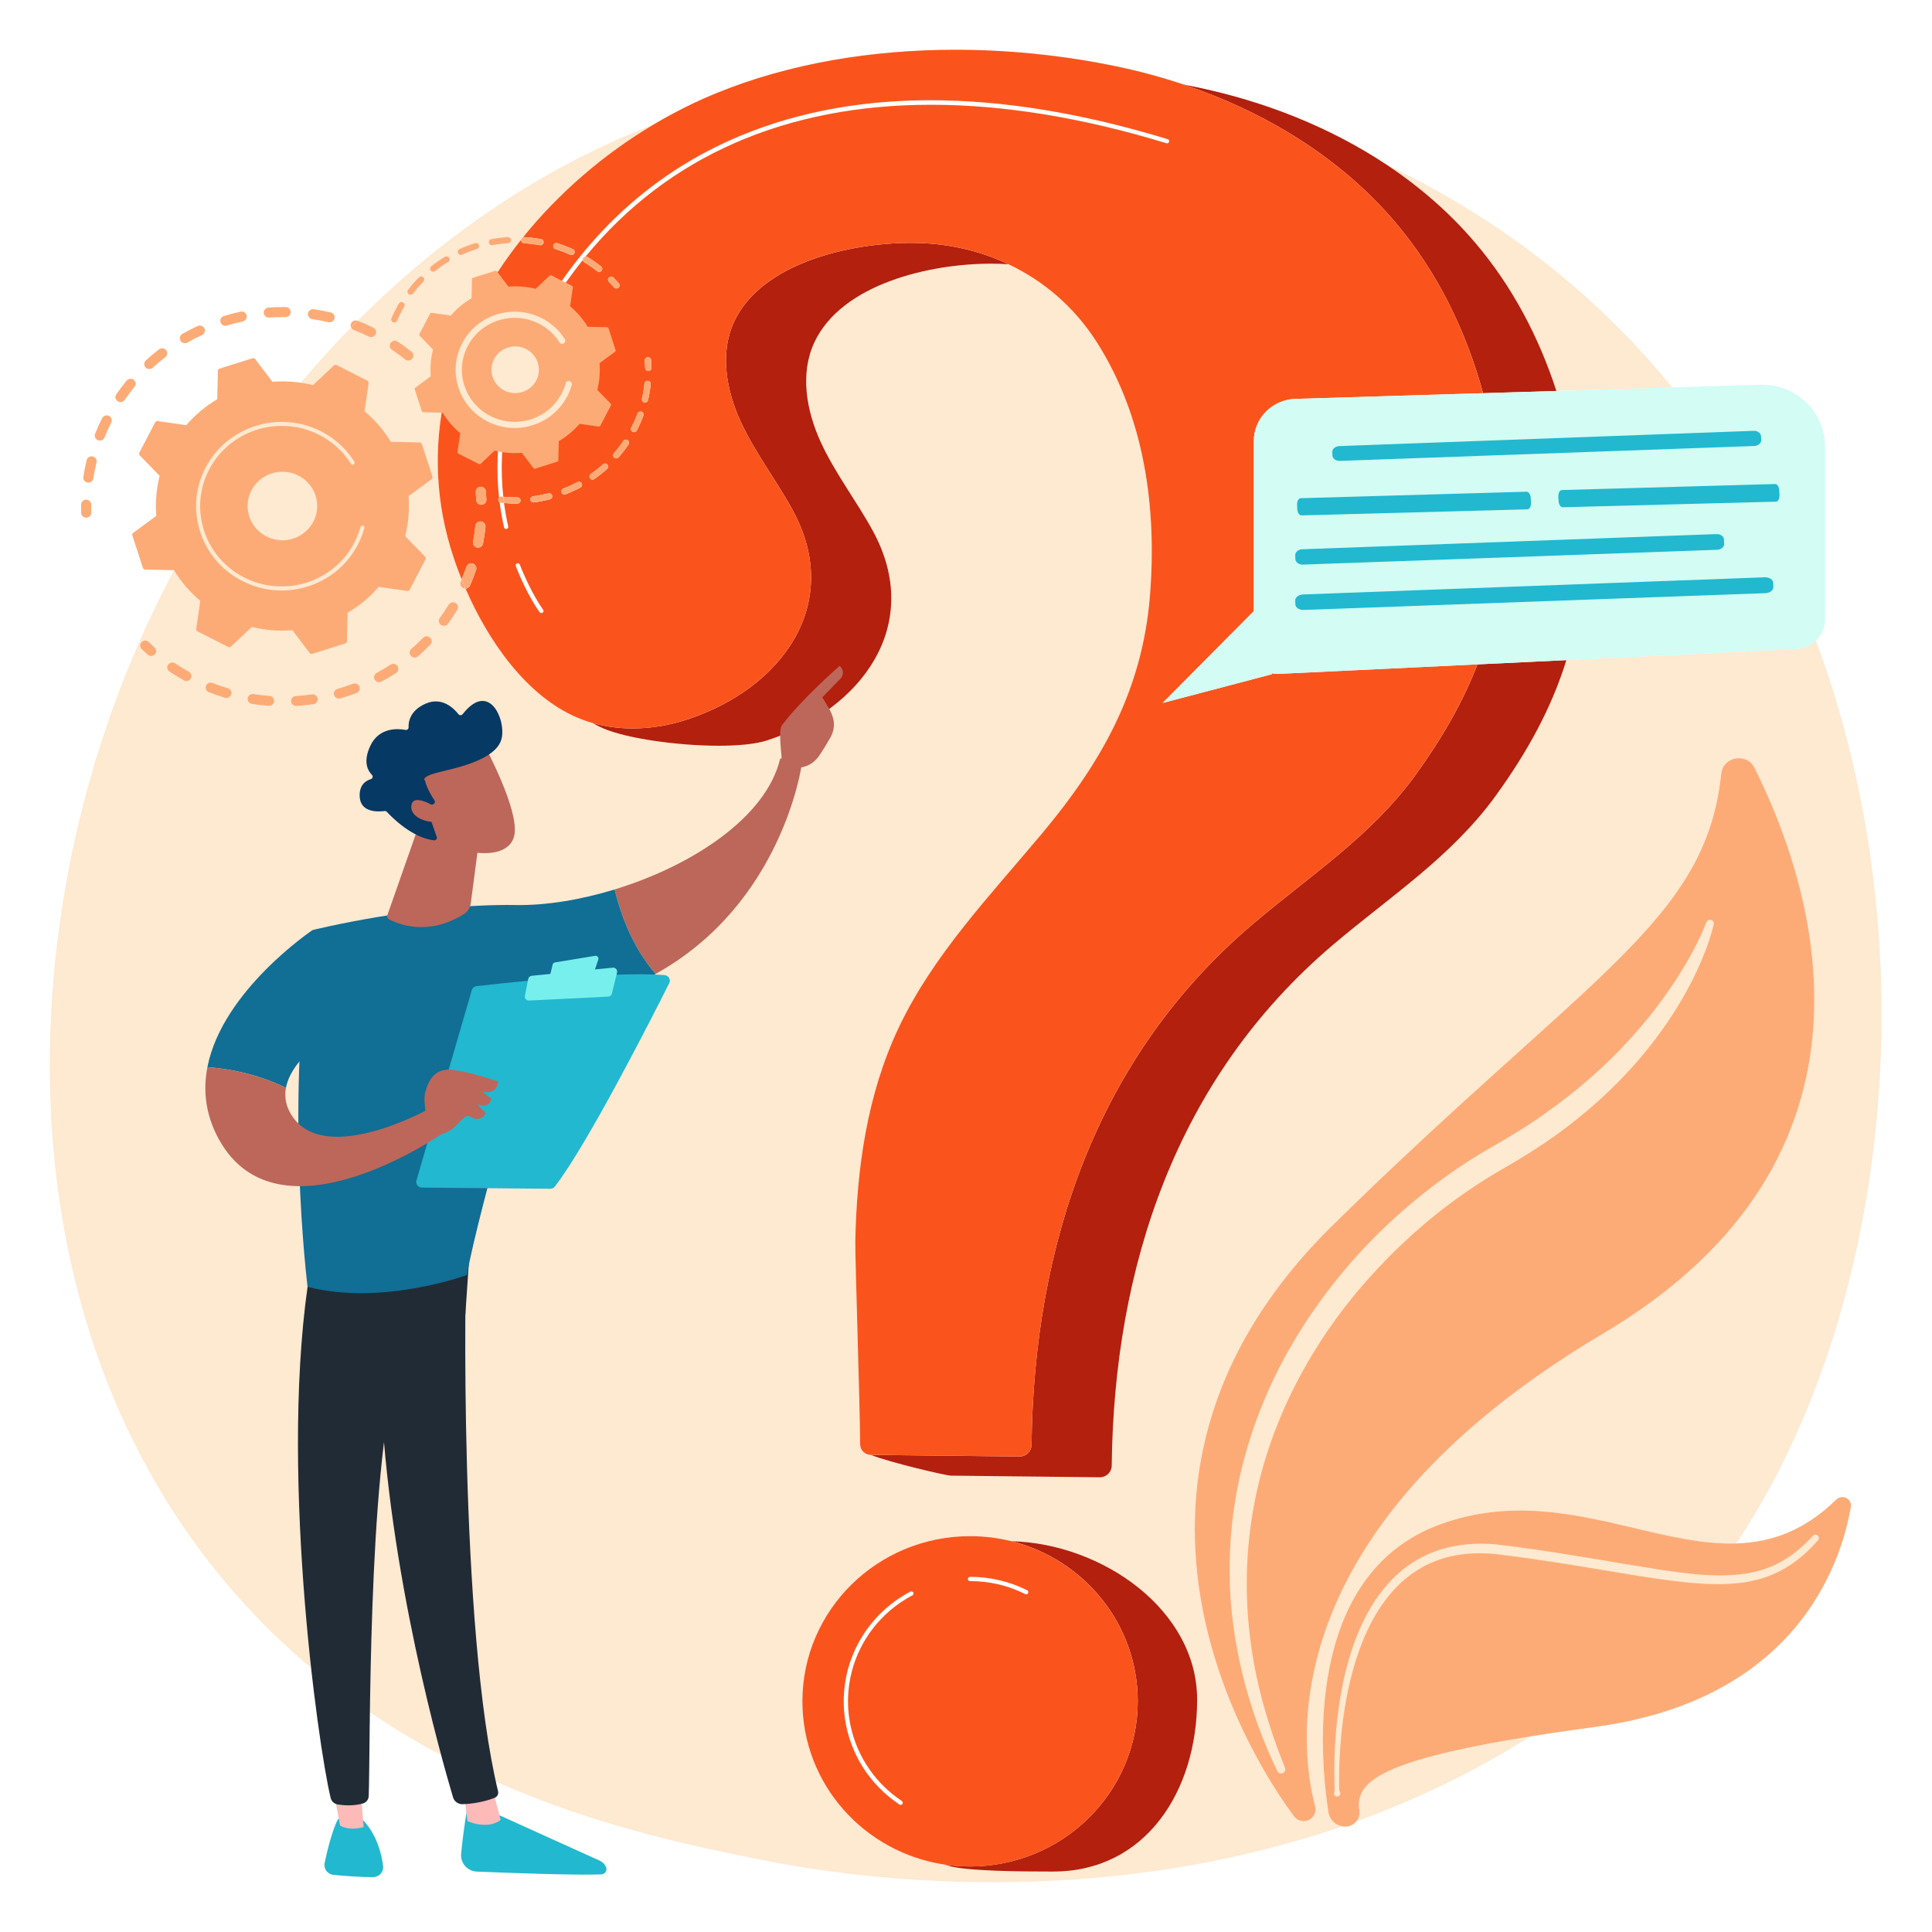 <svg width="466" height="466" viewBox="0 0 466 466" fill="none" xmlns="http://www.w3.org/2000/svg">
    <path fill-rule="evenodd" clip-rule="evenodd" d="M239.494 453.998C212.7 453.998 192.231 450.308 184.067 448.675C154.461 442.751 97.231 431.303 55.855 383.376C-6.743 310.866 3.005 196.627 51.56 121.219C55.361 115.315 66.128 97.918 84.673 78.984C84.8 79.261 85.032 79.492 85.342 79.612C86.565 80.084 87.785 80.615 88.968 81.19C89.142 81.275 89.327 81.315 89.508 81.315C89.914 81.315 90.305 81.116 90.535 80.767C90.561 80.728 90.585 80.686 90.607 80.643C90.906 80.046 90.657 79.322 90.051 79.028C88.814 78.427 87.54 77.871 86.262 77.377C103.459 60.154 127.053 41.904 157.663 30.018C145.725 37.117 134.829 46.444 126.123 57.27C125.929 57.368 125.782 57.546 125.729 57.763C109.049 78.756 100.605 105.301 108.684 132.171C109.419 134.616 110.309 137.161 111.35 139.742C111.274 139.925 111.195 140.107 111.115 140.288C110.847 140.901 111.134 141.609 111.754 141.873C111.913 141.939 112.076 141.971 112.238 141.971C112.254 141.971 112.269 141.971 112.283 141.971C117.828 154.727 126.978 167.812 139.141 173.039C140.38 173.571 141.648 174.019 142.94 174.385C143.744 174.857 144.608 175.293 145.537 175.692C151.172 178.114 163.397 179.869 173.359 179.869C178.079 179.869 182.287 179.476 185.051 178.572C207.903 171.099 222.923 150.647 210.495 127.964C206.515 120.701 201.363 114.066 197.927 106.538C194.489 99.01 192.924 90.075 196.427 82.577C203.015 68.482 224.251 63.594 239.052 63.594C239.705 63.594 240.343 63.603 240.97 63.622C241.738 63.645 242.5 63.683 243.26 63.736C251.764 67.762 259.086 74.051 264.374 82.266C276.104 100.481 279.075 122.638 277.359 143.783C275.521 166.41 265.836 183.688 251.321 201.046C238.824 215.989 225.062 230.333 216.758 247.881C209.132 263.99 206.64 281.839 206.296 299.462C206.228 302.878 207.397 338.548 207.47 348.382C207.482 349.771 208.616 350.894 210.025 350.909C214.75 352.788 228.208 355.91 229.369 355.923C236.729 356.005 257.578 356.234 265.251 356.319C265.261 356.319 265.272 356.319 265.283 356.319C266.847 356.319 268.129 355.083 268.147 353.539C268.694 305.693 283.635 260.078 321.456 227.945C335.218 216.252 350.039 206.73 360.74 191.972C368.538 181.217 374.317 170.549 377.812 159.221L433.226 156.573C435.09 156.483 436.763 155.714 438.002 154.514C465.853 229.249 455.408 317.423 418.791 372.279C418.325 372.294 417.855 372.302 417.386 372.302C409.61 372.302 401.55 370.312 393.13 368.323C384.708 366.332 375.923 364.341 366.692 364.341C360.599 364.341 354.31 365.21 347.803 367.516C313.83 379.562 318.512 424.986 320.419 437.142C320.689 438.855 322.025 440.195 323.737 440.517C293.447 450.944 263.855 453.998 239.494 453.998ZM228.01 449.758C228.173 449.818 228.338 449.878 228.505 449.938C232.563 451.383 247.46 451.42 253.147 451.42C253.473 451.42 253.77 451.42 254.031 451.42C276.368 451.42 288.749 431.955 288.749 409.954C288.749 388.355 265.948 372.32 243.98 371.742C240.781 370.94 237.431 370.514 233.979 370.514C211.642 370.514 193.536 388.35 193.536 410.351C193.536 430.354 208.504 446.915 228.01 449.758ZM419.413 182.87C417.406 182.87 415.411 184.218 415.161 186.61C411.434 222.252 383.412 234.707 321.593 295.369C256.474 359.27 305.403 429.177 312.132 438.11C312.594 438.722 313.281 439.122 314.049 439.224C314.185 439.243 314.318 439.251 314.45 439.251C316.286 439.251 317.692 437.532 317.214 435.71C313.352 420.951 306.804 369.014 386.696 321.635C459.121 278.683 437.236 213.245 423.189 185.202C422.389 183.606 420.899 182.87 419.413 182.87ZM75.398 167.465C75.339 167.465 75.278 167.47 75.218 167.477C73.934 167.665 72.629 167.801 71.338 167.882C70.663 167.923 70.151 168.496 70.194 169.16C70.235 169.8 70.773 170.29 71.414 170.29C71.44 170.29 71.466 170.289 71.492 170.287C72.851 170.202 74.225 170.06 75.576 169.863C75.938 169.811 76.239 169.607 76.423 169.328C76.58 169.089 76.653 168.797 76.607 168.494C76.518 167.896 75.995 167.465 75.398 167.465ZM60.932 167.389C60.341 167.389 59.82 167.812 59.724 168.406C59.618 169.062 60.073 169.681 60.74 169.785C62.086 169.997 63.459 170.155 64.821 170.253C64.851 170.256 64.882 170.257 64.912 170.257C65.337 170.257 65.718 170.039 65.938 169.706C66.046 169.542 66.115 169.35 66.131 169.14C66.181 168.475 65.675 167.897 65.001 167.848C63.708 167.755 62.404 167.605 61.126 167.405C61.061 167.394 60.996 167.389 60.932 167.389ZM85.545 164.841C85.399 164.841 85.251 164.866 85.107 164.922C83.896 165.378 82.652 165.792 81.409 166.147C80.76 166.331 80.386 167.001 80.575 167.642C80.731 168.169 81.22 168.51 81.75 168.51C81.863 168.51 81.978 168.494 82.092 168.462C83.401 168.088 84.71 167.654 85.983 167.173C86.234 167.078 86.435 166.911 86.571 166.706C86.777 166.393 86.834 165.99 86.688 165.615C86.501 165.136 86.037 164.841 85.545 164.841ZM50.818 164.639C50.332 164.639 49.871 164.926 49.681 165.397C49.429 166.016 49.735 166.717 50.363 166.964C51.63 167.463 52.933 167.915 54.236 168.305C54.355 168.341 54.475 168.358 54.593 168.358C55.006 168.358 55.394 168.151 55.619 167.809C55.68 167.717 55.729 167.615 55.763 167.504C55.96 166.867 55.596 166.192 54.95 165.998C53.712 165.627 52.475 165.2 51.271 164.724C51.123 164.666 50.969 164.639 50.818 164.639ZM94.864 160.105C94.631 160.105 94.396 160.17 94.188 160.306C93.112 161.012 91.989 161.681 90.852 162.297C90.26 162.617 90.043 163.349 90.369 163.934C90.592 164.333 91.011 164.559 91.443 164.559C91.642 164.559 91.844 164.51 92.031 164.409C93.228 163.761 94.409 163.057 95.543 162.314C95.686 162.221 95.803 162.102 95.891 161.968C96.15 161.577 96.163 161.057 95.885 160.644C95.649 160.293 95.26 160.105 94.864 160.105ZM41.558 159.78C41.167 159.78 40.783 159.965 40.546 160.308C40.15 160.858 40.31 161.608 40.868 161.982C41.167 162.183 41.468 162.38 41.772 162.574C42.611 163.113 43.48 163.632 44.353 164.12C44.544 164.226 44.751 164.276 44.956 164.276C45.358 164.276 45.75 164.08 45.982 163.728C45.996 163.708 46.009 163.686 46.021 163.665C46.355 163.086 46.148 162.35 45.56 162.022C44.73 161.558 43.904 161.065 43.106 160.554C42.816 160.369 42.53 160.18 42.247 159.99C42.035 159.848 41.796 159.78 41.558 159.78ZM102.901 153.472C102.579 153.472 102.257 153.597 102.017 153.846C101.124 154.767 100.179 155.663 99.206 156.509C98.701 156.95 98.653 157.712 99.1 158.211C99.342 158.48 99.679 158.618 100.018 158.618C100.305 158.618 100.595 158.517 100.828 158.315C101.852 157.425 102.847 156.481 103.788 155.51C103.841 155.455 103.889 155.397 103.929 155.333C104.243 154.857 104.18 154.213 103.748 153.807C103.51 153.583 103.206 153.472 102.901 153.472ZM35.021 154.497C34.704 154.497 34.387 154.618 34.148 154.858C33.672 155.335 33.681 156.096 34.163 156.563C34.64 157.024 35.132 157.48 35.625 157.919C35.859 158.128 36.152 158.232 36.445 158.232C36.779 158.232 37.112 158.098 37.353 157.834C37.398 157.785 37.438 157.734 37.472 157.681C37.794 157.193 37.718 156.533 37.266 156.131C36.798 155.714 36.331 155.281 35.878 154.843C35.64 154.612 35.33 154.497 35.021 154.497ZM109.267 145.257C108.85 145.257 108.445 145.466 108.217 145.841C107.541 146.946 106.82 148.021 106.067 149.049C105.672 149.589 105.796 150.342 106.342 150.732C106.56 150.887 106.81 150.961 107.059 150.961C107.438 150.961 107.814 150.787 108.052 150.46C108.519 149.824 108.977 149.166 109.415 148.501C109.721 148.037 110.02 147.565 110.314 147.085C110.663 146.516 110.477 145.775 109.899 145.431C109.7 145.314 109.482 145.257 109.267 145.257ZM95.223 82.176C94.83 82.176 94.445 82.362 94.208 82.705L94.195 82.725C93.833 83.275 93.982 84.011 94.535 84.38C95.629 85.109 96.7 85.892 97.72 86.706C97.948 86.886 98.22 86.974 98.491 86.974C98.847 86.974 99.201 86.822 99.443 86.527C99.47 86.494 99.494 86.46 99.518 86.424C99.855 85.914 99.752 85.224 99.262 84.832C98.187 83.975 97.058 83.151 95.908 82.384C95.698 82.243 95.459 82.176 95.223 82.176ZM96.847 72.85C96.585 72.85 96.329 72.982 96.198 73.223C96.11 73.374 96.022 73.525 95.937 73.678C95.371 74.682 94.854 75.724 94.404 76.772C94.241 77.151 94.42 77.588 94.805 77.748C94.901 77.788 95.001 77.807 95.099 77.807C95.351 77.807 95.592 77.683 95.733 77.469C95.757 77.433 95.778 77.394 95.796 77.353C96.225 76.353 96.718 75.359 97.26 74.398C97.342 74.252 97.424 74.11 97.507 73.969C97.715 73.612 97.592 73.157 97.231 72.951C97.111 72.883 96.978 72.85 96.847 72.85ZM101.575 66.677C101.377 66.677 101.18 66.753 101.031 66.904C100.103 67.847 99.224 68.861 98.416 69.916C98.169 70.249 98.231 70.712 98.565 70.959C98.701 71.06 98.861 71.109 99.018 71.109C99.248 71.109 99.475 71.007 99.624 70.813C100.393 69.806 101.233 68.839 102.118 67.94C102.151 67.904 102.182 67.866 102.209 67.827C102.401 67.534 102.365 67.139 102.1 66.887C101.954 66.747 101.764 66.677 101.575 66.677ZM107.687 61.835C107.551 61.835 107.414 61.871 107.289 61.946C106.152 62.639 105.046 63.408 104.006 64.233C103.68 64.492 103.629 64.959 103.89 65.28C104.039 65.463 104.259 65.558 104.48 65.558C104.647 65.558 104.813 65.504 104.953 65.394C105.946 64.607 106.999 63.874 108.084 63.214C108.184 63.154 108.262 63.075 108.322 62.986C108.475 62.752 108.488 62.442 108.33 62.188C108.187 61.961 107.94 61.835 107.687 61.835ZM114.817 58.612C114.742 58.612 114.665 58.623 114.589 58.647C113.314 59.047 112.051 59.527 110.836 60.076C110.456 60.247 110.291 60.689 110.464 61.063C110.592 61.336 110.866 61.498 111.152 61.498C111.258 61.498 111.365 61.476 111.466 61.43C112.626 60.906 113.83 60.448 115.046 60.067C115.219 60.012 115.36 59.902 115.452 59.763C115.57 59.583 115.609 59.352 115.538 59.131C115.436 58.814 115.139 58.612 114.817 58.612ZM122.534 57.191C122.517 57.191 122.501 57.192 122.485 57.193C121.149 57.275 119.804 57.439 118.492 57.681C118.081 57.757 117.812 58.147 117.888 58.55C117.956 58.908 118.274 59.158 118.63 59.158C118.676 59.158 118.724 59.154 118.771 59.145C120.022 58.914 121.304 58.757 122.578 58.679C122.828 58.664 123.04 58.532 123.167 58.341C123.251 58.212 123.296 58.056 123.287 57.89C123.263 57.495 122.929 57.191 122.534 57.191ZM327.15 439.313C327.729 438.613 328.033 437.69 327.891 436.702C326.958 430.225 331.487 424.866 369.107 418.831C355.305 427.549 341.165 434.238 327.15 439.313ZM375.407 94.297C371.173 81.269 364.733 68.986 355.746 58.45C349.582 51.223 342.375 44.989 334.457 39.726C349.385 46.876 363.541 55.733 376.4 66.345C386.417 74.611 395.38 83.701 403.34 93.445L375.407 94.297Z" fill="#FEE9D1" />
    <path fill-rule="evenodd" clip-rule="evenodd" d="M314.051 439.228C313.283 439.125 312.595 438.726 312.134 438.114C305.404 429.18 256.475 359.273 321.594 295.373C383.413 234.711 411.435 222.256 415.163 186.614C415.597 182.452 421.31 181.453 423.19 185.205C437.237 213.249 459.123 278.687 386.697 321.639C306.805 369.018 313.353 420.954 317.216 435.714C317.727 437.665 316.078 439.5 314.051 439.228Z" fill="#FDAB76" />
    <path fill-rule="evenodd" clip-rule="evenodd" d="M323.959 440.553C322.141 440.309 320.701 438.927 320.42 437.142C318.513 424.986 313.83 379.562 347.804 367.516C364.167 361.715 379.15 365.019 393.131 368.323C411.107 372.569 427.427 376.817 442.892 361.712C444.338 360.299 446.77 361.53 446.426 363.508C443.977 377.535 433.079 410.027 384.587 416.564C332.685 423.562 326.844 429.426 327.892 436.702C328.215 438.945 326.238 440.858 323.959 440.553Z" fill="#FDAB76" />
    <path fill-rule="evenodd" clip-rule="evenodd" d="M309.004 427.763C308.621 427.763 308.257 427.547 308.084 427.193C303.558 417.731 300.178 407.672 298.307 397.287C297.35 392.1 296.784 386.83 296.622 381.542C296.494 376.254 296.72 370.944 297.396 365.681C298.696 355.147 301.714 344.828 306.058 335.113C310.416 325.394 316.172 316.315 322.897 308.034C329.62 299.742 337.418 292.323 345.946 285.841C350.218 282.608 354.685 279.617 359.348 276.928C363.913 274.349 368.246 271.727 372.445 268.744C380.822 262.849 388.564 256.044 395.226 248.277C398.598 244.429 401.651 240.309 404.441 236.015C407.175 231.712 409.731 227.172 411.57 222.477L411.594 222.415C411.735 222.056 412.086 221.833 412.456 221.833C412.566 221.833 412.679 221.854 412.788 221.895C413.223 222.06 413.459 222.517 413.355 222.952C412.72 225.596 411.877 228.078 410.871 230.54C409.884 233.001 408.746 235.401 407.505 237.748C405.05 242.459 402.105 246.915 398.877 251.16C392.381 259.629 384.522 267.069 375.86 273.378C371.54 276.515 366.921 279.397 362.357 282.002C357.911 284.542 353.634 287.383 349.537 290.46C341.337 296.613 333.902 303.753 327.338 311.581C314.257 327.252 304.975 346.162 301.919 366.295C300.359 376.339 300.34 386.622 301.746 396.75C303.134 406.891 306.068 416.82 309.937 426.394C310.147 426.906 309.897 427.485 309.377 427.692C309.256 427.741 309.129 427.763 309.004 427.763Z" fill="#FEE9D1" />
    <path fill-rule="evenodd" clip-rule="evenodd" d="M322.522 433.33C322.245 433.33 321.979 433.182 321.843 432.923C321.742 432.731 321.732 432.516 321.8 432.326L321.806 432.312C321.965 431.872 321.915 431.463 321.9 431.043L321.86 429.79L321.832 427.286C321.833 425.616 321.87 423.947 321.944 422.28C322.096 418.945 322.383 415.612 322.836 412.299C323.759 405.68 325.284 399.08 327.995 392.865C330.678 386.691 334.739 380.792 340.635 376.939C343.571 375.046 346.884 373.7 350.316 373.015C352.581 372.546 354.885 372.339 357.182 372.339C358.366 372.339 359.546 372.394 360.719 372.495C374.231 374.039 387.473 376.59 400.751 378.663C405.442 379.351 410.179 379.987 414.854 379.987C416.77 379.987 418.676 379.88 420.565 379.626C422.179 379.394 423.769 379.046 425.312 378.557C426.841 378.031 428.343 377.417 429.745 376.607C432.569 375.019 435.051 372.847 437.271 370.438L437.277 370.431C437.439 370.255 437.664 370.165 437.888 370.165C438.085 370.165 438.282 370.235 438.441 370.375C438.773 370.672 438.801 371.176 438.51 371.509C436.261 374.058 433.692 376.415 430.689 378.189C429.199 379.092 427.59 379.796 425.95 380.396C424.295 380.96 422.593 381.368 420.876 381.653C418.665 381.971 416.458 382.101 414.262 382.101C409.592 382.101 404.966 381.512 400.416 380.898C393.707 379.957 387.082 378.732 380.434 377.673C373.808 376.611 367.102 375.583 360.503 374.82C359.291 374.705 358.075 374.644 356.861 374.644C354.812 374.644 352.77 374.821 350.775 375.217C347.594 375.823 344.552 377.032 341.831 378.748C336.345 382.189 332.366 387.664 329.664 393.591C326.929 399.547 325.304 405.996 324.274 412.503C323.766 415.762 323.42 419.049 323.21 422.347C323.106 423.995 323.038 425.644 323.005 427.297L322.987 429.774L323.003 431.01C323.014 431.42 322.995 431.84 323.2 432.23C323.394 432.6 323.248 433.054 322.873 433.245C322.761 433.302 322.641 433.33 322.522 433.33Z" fill="#FEE9D1" />
    <path fill-rule="evenodd" clip-rule="evenodd" d="M265.283 356.325C265.271 356.325 265.26 356.325 265.251 356.325C257.577 356.24 236.729 356.011 229.368 355.929C228.208 355.917 214.749 352.794 210.025 350.916C210.025 350.916 210.025 350.916 210.028 350.916C217.387 350.998 238.235 351.227 245.909 351.31C245.92 351.312 245.929 351.312 245.941 351.312C247.505 351.312 248.787 350.076 248.805 348.532C249.351 300.687 264.292 255.071 302.114 222.937C315.876 211.245 330.697 201.723 341.397 186.965C347.796 178.141 352.837 169.373 356.369 160.252L377.812 159.228C374.316 170.556 368.537 181.224 360.739 191.978C350.038 206.736 335.217 216.258 321.456 227.951C283.634 260.084 268.693 305.699 268.147 353.546C268.129 355.089 266.847 356.325 265.283 356.325ZM173.358 179.875C163.396 179.875 151.172 178.12 145.537 175.699C144.607 175.299 143.744 174.863 142.939 174.391C146.072 175.282 149.337 175.699 152.617 175.699C157.047 175.699 161.505 174.939 165.709 173.564C188.561 166.091 203.58 145.638 191.152 122.957C187.173 115.694 182.02 109.059 178.584 101.531C175.148 94.003 173.581 85.068 177.084 77.57C183.673 63.474 204.909 58.586 219.709 58.586C220.363 58.586 221.001 58.596 221.627 58.614C229.288 58.843 236.631 60.605 243.26 63.742C242.5 63.689 241.737 63.651 240.969 63.628C240.343 63.609 239.705 63.6 239.051 63.6C224.251 63.6 203.015 68.488 196.426 82.583C192.923 90.082 194.489 99.016 197.926 106.544C201.362 114.073 206.515 120.707 210.494 127.97C222.922 150.653 207.903 171.105 185.051 178.578C182.286 179.482 178.078 179.875 173.358 179.875ZM357.725 94.842C353.595 79.761 346.657 65.464 336.403 53.442C323.169 37.926 305.119 26.982 285.564 20.414C286.564 20.605 287.557 20.803 288.548 21.009C304.826 24.39 320.711 30.596 334.456 39.733C342.375 44.995 349.582 51.23 355.745 58.456C364.733 68.992 371.172 81.275 375.406 94.303L357.725 94.842Z" fill="#B3200E" />
    <path fill-rule="evenodd" clip-rule="evenodd" d="M253.148 451.419C247.462 451.419 232.564 451.381 228.506 449.936C228.34 449.876 228.175 449.816 228.011 449.756C229.96 450.04 231.952 450.187 233.981 450.187C256.318 450.187 274.425 432.351 274.425 410.349C274.425 391.748 261.482 376.124 243.981 371.74C265.95 372.318 288.75 388.353 288.75 409.953C288.75 431.953 276.37 451.419 254.033 451.419C253.772 451.419 253.475 451.419 253.148 451.419Z" fill="#B3200E" />
    <path fill-rule="evenodd" clip-rule="evenodd" d="M245.943 351.308C245.931 351.308 245.922 351.308 245.91 351.308C238.237 351.223 217.389 350.994 210.03 350.912C210.028 350.912 210.028 350.912 210.026 350.912C208.618 350.896 207.483 349.774 207.472 348.385C207.398 338.55 206.23 302.881 206.297 299.465C206.642 281.842 209.134 263.993 216.759 247.883C225.064 230.336 238.825 215.991 251.323 201.049C265.837 183.691 275.522 166.413 277.36 143.786C279.077 122.641 276.105 100.484 264.376 82.268C259.087 74.054 251.765 67.765 243.261 63.739C236.633 60.602 229.29 58.839 221.629 58.611C221.003 58.592 220.365 58.583 219.711 58.583C204.911 58.583 183.675 63.471 177.086 77.566C173.583 85.064 175.15 93.999 178.586 101.527C182.022 109.056 187.175 115.69 191.154 122.953C203.582 145.634 188.563 166.088 165.711 173.561C161.507 174.936 157.049 175.695 152.619 175.695C149.339 175.695 146.074 175.278 142.941 174.388C141.649 174.022 140.382 173.573 139.143 173.041C126.979 167.815 117.83 154.73 112.285 141.974C112.676 141.959 113.046 141.759 113.265 141.426C113.304 141.37 113.336 141.309 113.365 141.246C113.905 140.01 114.398 138.739 114.831 137.467C115.046 136.835 114.7 136.152 114.059 135.94C113.93 135.898 113.799 135.877 113.671 135.877C113.158 135.877 112.679 136.196 112.511 136.701C112.163 137.722 111.773 138.744 111.352 139.745C110.31 137.164 109.421 134.619 108.685 132.174C100.606 105.303 109.051 78.759 125.731 57.766C125.721 57.807 125.715 57.849 125.711 57.892C125.686 58.302 126.003 58.656 126.42 58.681C127.694 58.759 128.976 58.916 130.229 59.148C130.277 59.156 130.324 59.16 130.37 59.16C130.628 59.16 130.865 59.029 131.003 58.821C131.056 58.742 131.093 58.652 131.112 58.553C131.189 58.149 130.918 57.76 130.508 57.684C129.194 57.441 127.849 57.276 126.513 57.195C126.497 57.194 126.481 57.193 126.465 57.193C126.343 57.193 126.227 57.222 126.125 57.273C134.83 46.447 145.726 37.12 157.664 30.02C162.565 27.106 167.644 24.565 172.817 22.451C190.553 15.203 210.546 12 230.428 12C230.908 12 231.389 12 231.87 12.006C244.593 12.104 257.246 13.507 269.208 15.992C274.729 17.138 280.203 18.61 285.566 20.411C305.121 26.978 323.171 37.922 336.405 53.439C346.659 65.46 353.596 79.757 357.726 94.838L312.441 96.219C306.859 96.389 302.422 100.896 302.422 106.397V147.407L280.439 169.556L306.808 162.618L306.747 162.405C307.162 162.501 307.595 162.552 308.039 162.552C308.13 162.552 308.223 162.55 308.316 162.546L356.371 160.249C352.838 169.37 347.798 178.137 341.399 186.961C330.698 201.719 315.877 211.241 302.116 222.934C264.294 255.067 249.353 300.683 248.806 348.528C248.789 350.072 247.507 351.308 245.943 351.308ZM124.897 135.858C124.836 135.858 124.774 135.869 124.713 135.891C124.444 135.992 124.311 136.287 124.413 136.551C127.123 143.538 130.038 147.505 130.16 147.669C130.263 147.806 130.42 147.879 130.58 147.879C130.686 147.879 130.793 147.847 130.886 147.781C131.117 147.614 131.168 147.295 130.998 147.066C130.969 147.027 128.04 143.034 125.383 136.186C125.304 135.983 125.106 135.858 124.897 135.858ZM115.876 125.774C115.256 125.774 114.725 126.237 114.661 126.859C114.53 128.128 114.342 129.406 114.104 130.661C113.979 131.315 114.416 131.945 115.081 132.068C115.158 132.082 115.233 132.088 115.309 132.088C115.727 132.088 116.112 131.877 116.334 131.541C116.418 131.411 116.479 131.266 116.509 131.105C116.761 129.785 116.958 128.437 117.096 127.102C117.165 126.439 116.674 125.848 116.003 125.781C115.959 125.776 115.918 125.774 115.876 125.774ZM120.504 121.135C120.778 123.304 121.145 125.327 121.567 127.196C121.62 127.435 121.835 127.597 122.072 127.597C122.11 127.597 122.147 127.594 122.186 127.585C122.464 127.525 122.642 127.252 122.58 126.975C122.187 125.231 121.843 123.348 121.577 121.337C122.53 121.42 123.493 121.462 124.453 121.462C124.572 121.462 124.692 121.462 124.812 121.46C125.075 121.457 125.304 121.323 125.437 121.121C125.516 121.002 125.561 120.86 125.559 120.707C125.554 120.298 125.218 119.97 124.803 119.97C124.801 119.97 124.798 119.97 124.795 119.97C124.676 119.971 124.559 119.973 124.44 119.973C123.424 119.973 122.404 119.922 121.395 119.825C120.085 107.655 121.822 91.215 133.311 72.934C135.575 69.332 137.994 65.928 140.558 62.729C140.592 62.935 140.712 63.126 140.906 63.244C141.096 63.36 141.286 63.478 141.471 63.597C142.354 64.162 143.218 64.779 144.039 65.43C144.18 65.541 144.346 65.595 144.513 65.595C144.734 65.595 144.952 65.5 145.103 65.318C145.119 65.297 145.133 65.277 145.148 65.255C145.356 64.939 145.292 64.512 144.988 64.271C144.127 63.588 143.221 62.941 142.295 62.348C142.1 62.224 141.903 62.1 141.704 61.979C141.585 61.906 141.454 61.873 141.324 61.873C141.298 61.873 141.274 61.874 141.249 61.877C161.089 37.661 189.595 25.269 224.575 25.269C241.984 25.269 260.999 28.339 281.344 34.548C281.396 34.564 281.447 34.572 281.497 34.572C281.718 34.572 281.924 34.431 281.993 34.212C282.078 33.942 281.924 33.655 281.65 33.572C261.139 27.311 242.016 24.177 224.452 24.177C212.134 24.177 200.582 25.719 189.859 28.806C165.527 35.813 146.204 50.478 132.429 72.396C120.759 90.965 119.024 107.676 120.375 120.031C120.274 120.143 120.206 120.284 120.189 120.443C120.157 120.723 120.286 120.983 120.504 121.135ZM115.977 117.417C115.945 117.417 115.913 117.417 115.881 117.42C115.208 117.472 114.703 118.05 114.756 118.715C114.806 119.34 114.841 119.971 114.865 120.59C114.889 121.241 115.431 121.752 116.086 121.752C116.102 121.752 116.116 121.752 116.132 121.75C116.546 121.736 116.905 121.52 117.113 121.203C117.246 121.001 117.32 120.759 117.31 120.502C117.286 119.85 117.248 119.187 117.197 118.529C117.145 117.897 116.61 117.417 115.977 117.417ZM132.458 118.969C132.396 118.969 132.333 118.977 132.269 118.993C131.051 119.302 129.804 119.542 128.562 119.705C128.149 119.76 127.857 120.134 127.913 120.541C127.963 120.915 128.288 121.187 128.66 121.187C128.694 121.187 128.727 121.185 128.761 121.181C130.064 121.01 131.372 120.759 132.647 120.434C132.838 120.387 132.992 120.27 133.091 120.12C133.204 119.951 133.245 119.738 133.191 119.528C133.103 119.192 132.795 118.969 132.458 118.969ZM139.643 116.192C139.521 116.192 139.399 116.221 139.285 116.281C138.181 116.868 137.029 117.395 135.861 117.845C135.471 117.995 135.279 118.427 135.433 118.81C135.548 119.103 135.835 119.283 136.136 119.283C136.228 119.283 136.321 119.267 136.412 119.233C137.636 118.759 138.845 118.206 140.003 117.592C140.117 117.531 140.21 117.444 140.277 117.343C140.423 117.122 140.444 116.832 140.31 116.584C140.172 116.334 139.912 116.192 139.643 116.192ZM145.943 111.801C145.762 111.801 145.579 111.864 145.435 111.993C144.502 112.827 143.513 113.61 142.491 114.323C142.149 114.563 142.069 115.026 142.311 115.362C142.459 115.566 142.691 115.676 142.928 115.676C143.079 115.676 143.233 115.632 143.364 115.539C144.436 114.79 145.475 113.97 146.451 113.097C146.499 113.052 146.542 113.002 146.576 112.95C146.758 112.674 146.738 112.299 146.502 112.044C146.353 111.883 146.148 111.801 145.943 111.801ZM150.977 106.037C150.733 106.037 150.494 106.153 150.348 106.369C149.65 107.398 148.882 108.394 148.065 109.329C147.797 109.641 147.829 110.11 148.145 110.378C148.287 110.5 148.464 110.558 148.638 110.558C148.85 110.558 149.061 110.471 149.212 110.299C150.068 109.319 150.872 108.276 151.605 107.196L151.611 107.188C151.836 106.847 151.741 106.389 151.396 106.164C151.268 106.078 151.122 106.037 150.977 106.037ZM154.47 99.252C154.161 99.252 153.871 99.442 153.759 99.742C153.329 100.904 152.823 102.053 152.255 103.156C152.066 103.523 152.215 103.971 152.587 104.156C152.698 104.211 152.815 104.238 152.928 104.238C153.179 104.238 153.42 104.115 153.563 103.898C153.578 103.876 153.59 103.854 153.603 103.829C154.199 102.673 154.73 101.469 155.179 100.252C155.321 99.865 155.119 99.439 154.727 99.298C154.642 99.267 154.555 99.252 154.47 99.252ZM156.203 91.841C155.821 91.841 155.493 92.125 155.451 92.508C155.321 93.737 155.111 94.971 154.829 96.176C154.736 96.577 154.989 96.977 155.397 97.069C155.454 97.082 155.51 97.088 155.566 97.088C155.823 97.088 156.062 96.958 156.199 96.749C156.248 96.678 156.283 96.598 156.304 96.511C156.598 95.247 156.818 93.952 156.954 92.662C156.999 92.254 156.696 91.887 156.281 91.844C156.256 91.842 156.23 91.841 156.203 91.841ZM156.281 86.141C156.26 86.141 156.241 86.142 156.222 86.144C155.807 86.177 155.494 86.534 155.526 86.944C155.573 87.54 155.603 88.15 155.614 88.758C155.622 89.165 155.959 89.489 156.371 89.489C156.376 89.489 156.381 89.489 156.385 89.489C156.645 89.483 156.873 89.35 157.006 89.149C157.084 89.029 157.129 88.885 157.127 88.73C157.115 88.093 157.084 87.453 157.034 86.829C157.002 86.438 156.672 86.141 156.281 86.141ZM147.417 66.717C147.228 66.717 147.037 66.786 146.891 66.926C146.589 67.211 146.584 67.684 146.874 67.979C147.299 68.412 147.717 68.864 148.116 69.322C148.265 69.493 148.476 69.582 148.69 69.582C148.864 69.582 149.039 69.522 149.182 69.402C149.238 69.354 149.284 69.3 149.323 69.242C149.501 68.972 149.486 68.609 149.263 68.352C148.845 67.872 148.406 67.398 147.96 66.944C147.811 66.793 147.614 66.717 147.417 66.717ZM134.183 58.622C133.862 58.622 133.566 58.825 133.463 59.14C133.335 59.531 133.553 59.95 133.952 60.076C135.165 60.459 136.367 60.922 137.527 61.45C137.63 61.497 137.737 61.519 137.843 61.519C138.095 61.519 138.335 61.395 138.478 61.181C138.497 61.151 138.515 61.12 138.531 61.087C138.705 60.714 138.54 60.271 138.162 60.099C136.946 59.544 135.684 59.059 134.413 58.658C134.337 58.634 134.26 58.622 134.183 58.622Z" fill="#FA541C" />
    <path fill-rule="evenodd" clip-rule="evenodd" d="M248.029 383.963C248.009 383.8 247.909 383.65 247.749 383.57C243.457 381.426 238.825 380.338 233.981 380.338C233.694 380.338 233.462 380.567 233.462 380.85C233.462 380.871 233.463 380.891 233.465 380.912C233.495 381.167 233.714 381.364 233.981 381.364C238.661 381.364 243.135 382.414 247.28 384.485C247.355 384.523 247.435 384.54 247.514 384.54C247.703 384.54 247.885 384.438 247.977 384.259C248.026 384.165 248.042 384.061 248.029 383.963ZM204.811 414.277C205.934 422.4 210.509 429.733 217.522 434.4C217.649 434.485 217.727 434.616 217.746 434.756C217.764 434.878 217.737 435.006 217.662 435.115C217.562 435.26 217.399 435.339 217.232 435.339C217.131 435.339 217.03 435.311 216.942 435.252C209.68 430.419 204.944 422.825 203.784 414.415C203.6 413.08 203.505 411.724 203.505 410.355C203.505 399.283 209.662 389.145 219.571 383.898C219.65 383.857 219.735 383.836 219.818 383.836C220.002 383.836 220.18 383.934 220.275 384.106C220.306 384.162 220.324 384.221 220.333 384.28C220.363 384.486 220.262 384.699 220.064 384.803C210.49 389.871 204.543 399.665 204.543 410.36C204.543 411.68 204.634 412.989 204.811 414.277ZM228.011 449.767C229.96 450.051 231.952 450.198 233.981 450.198C256.318 450.198 274.425 432.362 274.425 410.36C274.425 391.759 261.482 376.135 243.981 371.751C240.783 370.949 237.433 370.523 233.981 370.523C211.644 370.523 193.538 388.359 193.538 410.36C193.538 430.363 208.506 446.924 228.011 449.767Z" fill="#FA541C" />
    <path fill-rule="evenodd" clip-rule="evenodd" d="M84.672 78.986C84.542 78.7 84.523 78.365 84.648 78.051C84.84 77.575 85.3 77.285 85.788 77.285C85.937 77.285 86.088 77.312 86.235 77.368C86.244 77.372 86.252 77.375 86.261 77.379C85.725 77.916 85.196 78.451 84.672 78.986Z" fill="#FDAB76" />
    <path fill-rule="evenodd" clip-rule="evenodd" d="M112.284 141.971C111.962 141.226 111.649 140.482 111.351 139.742C111.773 138.741 112.162 137.72 112.51 136.699C112.678 136.194 113.157 135.875 113.67 135.875C113.798 135.875 113.93 135.895 114.058 135.938C114.699 136.149 115.045 136.833 114.83 137.464C114.398 138.737 113.904 140.007 113.364 141.243C113.335 141.307 113.303 141.368 113.265 141.423C113.045 141.756 112.675 141.957 112.284 141.971ZM115.308 132.086C115.233 132.086 115.157 132.08 115.08 132.066C114.415 131.942 113.978 131.313 114.103 130.659C114.342 129.404 114.529 128.125 114.66 126.856C114.725 126.234 115.255 125.772 115.875 125.772C115.917 125.772 115.959 125.773 116.002 125.778C116.673 125.846 117.164 126.436 117.095 127.099C116.957 128.435 116.76 129.783 116.508 131.103C116.478 131.264 116.417 131.409 116.334 131.538C116.111 131.875 115.726 132.086 115.308 132.086Z" fill="#FDAB76" />
    <path fill-rule="evenodd" clip-rule="evenodd" d="M36.444 158.229C36.152 158.229 35.858 158.125 35.624 157.916C35.131 157.477 34.639 157.021 34.163 156.56C33.681 156.093 33.672 155.332 34.147 154.855C34.387 154.615 34.703 154.494 35.02 154.494C35.33 154.494 35.639 154.609 35.878 154.84C36.331 155.278 36.798 155.711 37.266 156.128C37.718 156.53 37.794 157.19 37.472 157.678C37.437 157.732 37.397 157.782 37.353 157.831C37.111 158.095 36.779 158.229 36.444 158.229Z" fill="#FDAB76" />
    <path fill-rule="evenodd" clip-rule="evenodd" d="M21.312 116.409C21.252 116.409 21.19 116.404 21.128 116.395C20.46 116.295 20 115.681 20.1 115.023C20.307 113.675 20.576 112.316 20.901 110.987C21.036 110.434 21.537 110.063 22.09 110.063C22.185 110.063 22.281 110.074 22.377 110.096C23.034 110.253 23.439 110.903 23.281 111.55C22.973 112.813 22.717 114.103 22.521 115.383C22.494 115.558 22.43 115.719 22.338 115.86C22.116 116.194 21.732 116.409 21.312 116.409Z" fill="#FDAB76" />
    <path fill-rule="evenodd" clip-rule="evenodd" d="M24.081 106.264C23.931 106.264 23.78 106.237 23.633 106.18C23.004 105.935 22.695 105.236 22.943 104.616C23.451 103.348 24.021 102.084 24.637 100.859C24.849 100.434 25.283 100.189 25.733 100.189C25.916 100.189 26.103 100.229 26.278 100.316C26.883 100.611 27.131 101.334 26.831 101.93C26.245 103.094 25.703 104.295 25.22 105.501C25.189 105.579 25.151 105.65 25.107 105.716C24.88 106.062 24.49 106.264 24.081 106.264Z" fill="#FDAB76" />
    <path fill-rule="evenodd" clip-rule="evenodd" d="M29.068 96.977C28.831 96.977 28.592 96.909 28.381 96.768C27.829 96.398 27.681 95.663 28.043 95.115L28.057 95.094C28.837 93.963 29.675 92.854 30.549 91.796C30.791 91.503 31.143 91.351 31.499 91.351C31.771 91.351 32.044 91.44 32.271 91.621C32.76 92.014 32.862 92.702 32.526 93.213C32.502 93.248 32.476 93.283 32.448 93.317C31.619 94.322 30.822 95.376 30.081 96.449C29.845 96.792 29.46 96.977 29.068 96.977Z" fill="#FDAB76" />
    <path fill-rule="evenodd" clip-rule="evenodd" d="M36.014 89.013C35.686 89.013 35.358 88.883 35.117 88.628C34.657 88.139 34.688 87.379 35.182 86.924C36.197 85.995 37.266 85.099 38.358 84.26C38.581 84.088 38.847 84.004 39.11 84.004C39.474 84.004 39.834 84.164 40.076 84.469C40.406 84.885 40.414 85.448 40.137 85.867C40.065 85.976 39.973 86.076 39.863 86.16C38.826 86.957 37.811 87.809 36.847 88.691C36.612 88.906 36.313 89.013 36.014 89.013Z" fill="#FDAB76" />
    <path fill-rule="evenodd" clip-rule="evenodd" d="M98.492 86.971C98.221 86.971 97.949 86.883 97.721 86.702C96.701 85.888 95.63 85.106 94.536 84.376C93.983 84.007 93.834 83.271 94.197 82.722L94.21 82.702C94.446 82.358 94.831 82.172 95.224 82.172C95.46 82.172 95.699 82.24 95.909 82.38C97.059 83.148 98.188 83.972 99.263 84.829C99.753 85.22 99.856 85.91 99.519 86.421C99.495 86.456 99.471 86.491 99.444 86.524C99.202 86.818 98.848 86.971 98.492 86.971Z" fill="#FDAB76" />
    <path fill-rule="evenodd" clip-rule="evenodd" d="M44.588 82.782C44.165 82.782 43.753 82.566 43.527 82.179C43.189 81.602 43.39 80.865 43.975 80.532C45.176 79.85 46.421 79.211 47.675 78.632C47.843 78.554 48.02 78.517 48.194 78.517C48.654 78.517 49.094 78.774 49.303 79.212C49.489 79.603 49.443 80.043 49.22 80.381C49.1 80.563 48.928 80.716 48.714 80.815C47.522 81.365 46.339 81.973 45.199 82.621C45.006 82.73 44.796 82.782 44.588 82.782Z" fill="#FDAB76" />
    <path fill-rule="evenodd" clip-rule="evenodd" d="M89.509 81.312C89.327 81.312 89.142 81.272 88.968 81.187C87.785 80.612 86.566 80.081 85.343 79.609C85.033 79.489 84.8 79.258 84.673 78.981C85.197 78.446 85.726 77.911 86.263 77.374C87.54 77.868 88.815 78.424 90.052 79.025C90.658 79.32 90.907 80.043 90.607 80.64C90.585 80.683 90.562 80.725 90.535 80.764C90.305 81.113 89.914 81.312 89.509 81.312Z" fill="#FDAB76" />
    <path fill-rule="evenodd" clip-rule="evenodd" d="M54.358 78.581C53.835 78.581 53.351 78.249 53.188 77.731C52.989 77.095 53.351 76.42 53.997 76.224C55.322 75.82 56.68 75.468 58.031 75.177C58.12 75.158 58.208 75.149 58.294 75.149C58.857 75.149 59.363 75.533 59.488 76.097C59.561 76.424 59.491 76.751 59.319 77.011C59.15 77.268 58.882 77.462 58.554 77.532C57.27 77.809 55.98 78.143 54.719 78.527C54.599 78.564 54.477 78.581 54.358 78.581Z" fill="#FDAB76" />
    <path fill-rule="evenodd" clip-rule="evenodd" d="M79.486 77.745C79.392 77.745 79.296 77.735 79.201 77.712C77.921 77.412 76.612 77.162 75.31 76.971C74.642 76.873 74.18 76.259 74.28 75.6C74.371 75.003 74.894 74.573 75.49 74.573C75.55 74.573 75.61 74.577 75.671 74.586C77.043 74.787 78.421 75.05 79.769 75.367C80.426 75.521 80.832 76.171 80.676 76.819C80.642 76.957 80.586 77.084 80.511 77.197C80.288 77.535 79.902 77.745 79.486 77.745Z" fill="#FDAB76" />
    <path fill-rule="evenodd" clip-rule="evenodd" d="M64.831 76.61C64.197 76.61 63.661 76.129 63.611 75.497C63.56 74.833 64.064 74.254 64.738 74.202C65.985 74.108 67.25 74.06 68.504 74.06C68.639 74.06 68.774 74.06 68.909 74.061C69.585 74.067 70.129 74.612 70.123 75.277C70.121 75.515 70.049 75.737 69.926 75.923C69.707 76.254 69.329 76.473 68.899 76.473C68.895 76.473 68.892 76.473 68.889 76.473C68.756 76.472 68.623 76.471 68.489 76.471C67.302 76.471 66.106 76.517 64.926 76.606C64.894 76.609 64.862 76.61 64.831 76.61Z" fill="#FDAB76" />
    <path fill-rule="evenodd" clip-rule="evenodd" d="M20.802 124.859C20.144 124.859 19.601 124.344 19.58 123.692C19.559 123.037 19.552 122.373 19.558 121.716C19.563 121.053 20.11 120.521 20.781 120.521C20.785 120.521 20.789 120.521 20.793 120.521C21.469 120.527 22.012 121.072 22.005 121.738C22 122.363 22.006 122.995 22.027 123.617C22.035 123.872 21.961 124.111 21.83 124.31C21.619 124.63 21.258 124.846 20.841 124.859C20.828 124.859 20.815 124.859 20.802 124.859Z" fill="#FDAB76" />
    <path fill-rule="evenodd" clip-rule="evenodd" d="M71.415 170.288C70.774 170.288 70.236 169.797 70.195 169.158C70.152 168.493 70.664 167.92 71.338 167.879C72.63 167.799 73.935 167.663 75.219 167.475C75.279 167.467 75.34 167.463 75.399 167.463C75.996 167.463 76.519 167.894 76.608 168.492C76.654 168.795 76.581 169.087 76.424 169.325C76.24 169.605 75.938 169.808 75.577 169.861C74.226 170.058 72.852 170.2 71.493 170.285C71.467 170.287 71.441 170.288 71.415 170.288ZM64.913 170.255C64.882 170.255 64.852 170.254 64.822 170.25C63.46 170.153 62.087 169.995 60.741 169.783C60.074 169.679 59.619 169.06 59.725 168.404C59.821 167.81 60.342 167.387 60.933 167.387C60.997 167.387 61.062 167.392 61.127 167.403C62.405 167.603 63.708 167.753 65.002 167.846C65.676 167.895 66.182 168.473 66.132 169.138C66.116 169.348 66.047 169.54 65.938 169.704C65.719 170.037 65.338 170.255 64.913 170.255ZM81.751 168.508C81.221 168.508 80.732 168.167 80.576 167.639C80.387 166.999 80.761 166.329 81.41 166.145C82.653 165.789 83.897 165.376 85.108 164.92C85.252 164.864 85.4 164.839 85.546 164.839C86.038 164.839 86.502 165.134 86.689 165.613C86.834 165.988 86.778 166.391 86.572 166.703C86.436 166.909 86.235 167.076 85.984 167.171C84.71 167.652 83.401 168.086 82.093 168.46C81.979 168.492 81.864 168.508 81.751 168.508ZM54.594 168.356C54.476 168.356 54.355 168.339 54.236 168.302C52.934 167.913 51.631 167.461 50.364 166.962C49.736 166.714 49.43 166.014 49.681 165.395C49.872 164.924 50.333 164.637 50.819 164.637C50.97 164.637 51.123 164.664 51.272 164.722C52.476 165.197 53.713 165.625 54.95 165.996C55.597 166.19 55.961 166.864 55.764 167.502C55.73 167.613 55.681 167.715 55.62 167.807C55.395 168.149 55.007 168.356 54.594 168.356ZM91.444 164.557C91.011 164.557 90.593 164.331 90.37 163.931C90.044 163.347 90.261 162.615 90.853 162.294C91.99 161.679 93.112 161.009 94.189 160.304C94.397 160.168 94.632 160.103 94.865 160.103C95.261 160.103 95.65 160.291 95.886 160.642C96.164 161.055 96.15 161.575 95.892 161.966C95.804 162.1 95.687 162.219 95.544 162.312C94.41 163.055 93.229 163.759 92.032 164.407C91.845 164.508 91.643 164.557 91.444 164.557ZM44.956 164.274C44.752 164.274 44.545 164.223 44.354 164.118C43.481 163.63 42.612 163.111 41.773 162.572C41.468 162.378 41.167 162.181 40.869 161.98C40.311 161.606 40.151 160.856 40.547 160.305C40.784 159.963 41.168 159.778 41.559 159.778C41.797 159.778 42.036 159.846 42.247 159.988C42.531 160.178 42.817 160.367 43.106 160.552C43.905 161.063 44.73 161.556 45.56 162.02C46.149 162.348 46.355 163.084 46.022 163.663C46.01 163.684 45.997 163.706 45.983 163.726C45.751 164.078 45.359 164.274 44.956 164.274ZM100.019 158.616C99.68 158.616 99.343 158.477 99.101 158.209C98.654 157.71 98.702 156.948 99.207 156.507C100.18 155.661 101.125 154.765 102.018 153.844C102.258 153.595 102.58 153.47 102.902 153.47C103.207 153.47 103.511 153.581 103.749 153.805C104.181 154.21 104.244 154.855 103.93 155.331C103.89 155.394 103.842 155.453 103.789 155.508C102.848 156.479 101.853 157.423 100.829 158.313C100.596 158.515 100.306 158.616 100.019 158.616ZM107.06 150.959C106.811 150.959 106.561 150.884 106.343 150.73C105.797 150.34 105.673 149.587 106.068 149.047C106.821 148.019 107.542 146.944 108.218 145.839C108.446 145.464 108.851 145.255 109.268 145.255C109.483 145.255 109.701 145.312 109.899 145.429C110.478 145.773 110.664 146.513 110.314 147.083C110.021 147.563 109.722 148.035 109.415 148.499C108.978 149.164 108.52 149.822 108.053 150.458C107.814 150.785 107.439 150.959 107.06 150.959ZM112.239 141.969C112.077 141.969 111.914 141.937 111.755 141.871C111.135 141.607 110.848 140.898 111.116 140.286C111.196 140.104 111.274 139.923 111.351 139.74C111.649 140.48 111.962 141.223 112.284 141.969C112.27 141.969 112.255 141.969 112.239 141.969Z" fill="#FDAB76" />
    <path fill-rule="evenodd" clip-rule="evenodd" d="M116.085 121.745C115.429 121.745 114.887 121.234 114.863 120.583C114.839 119.965 114.804 119.333 114.754 118.708C114.701 118.044 115.206 117.466 115.879 117.414C115.911 117.411 115.943 117.41 115.976 117.41C116.609 117.41 117.144 117.89 117.195 118.522C117.246 119.18 117.285 119.843 117.309 120.495C117.319 120.752 117.245 120.994 117.112 121.196C116.903 121.513 116.544 121.729 116.131 121.744C116.115 121.745 116.101 121.745 116.085 121.745Z" fill="#FDAB76" />
    <path fill-rule="evenodd" clip-rule="evenodd" d="M101.762 107.115C101.688 106.886 101.474 106.728 101.23 106.723L94.27 106.572C92.598 103.825 90.469 101.321 87.921 99.186L88.915 92.402C88.95 92.164 88.827 91.93 88.61 91.82L81.185 88.056C80.968 87.946 80.704 87.984 80.528 88.15L75.501 92.889C72.255 92.088 68.949 91.837 65.708 92.093L61.538 86.602C61.392 86.409 61.138 86.329 60.906 86.402L52.953 88.912C52.721 88.986 52.561 89.196 52.556 89.437L52.403 96.293C49.614 97.94 47.072 100.036 44.903 102.546L38.017 101.568C37.775 101.533 37.538 101.653 37.426 101.868L33.605 109.181C33.493 109.396 33.531 109.655 33.7 109.828L38.511 114.78C37.698 117.977 37.443 121.234 37.703 124.425L32.128 128.533C31.932 128.677 31.851 128.928 31.926 129.156L34.474 136.989C34.548 137.218 34.762 137.376 35.006 137.381L41.967 137.532C43.639 140.279 45.767 142.783 48.315 144.918L47.322 151.702C47.287 151.94 47.409 152.174 47.626 152.284L55.051 156.047C55.269 156.158 55.532 156.12 55.709 155.954L60.736 151.215C63.981 152.016 67.287 152.267 70.528 152.011L74.698 157.503C74.844 157.695 75.098 157.776 75.331 157.702L83.283 155.192C83.516 155.119 83.675 154.908 83.681 154.668L83.834 147.812C86.622 146.164 89.164 144.068 91.334 141.558L98.22 142.536C98.461 142.571 98.698 142.451 98.81 142.236L102.632 134.923C102.743 134.708 102.706 134.449 102.536 134.276L97.725 129.324C98.538 126.127 98.792 122.871 98.533 119.679L104.108 115.571C104.304 115.428 104.386 115.177 104.31 114.948L101.762 107.115Z" fill="#FDAB76" />
    <path fill-rule="evenodd" clip-rule="evenodd" d="M74.414 127.519C71.353 130.938 66.039 131.268 62.566 128.251C60.884 126.791 59.88 124.774 59.74 122.569C59.599 120.365 60.338 118.238 61.821 116.583C64.882 113.162 70.197 112.833 73.669 115.849C76.828 118.592 77.39 123.172 75.16 126.551C74.939 126.886 74.69 127.21 74.414 127.519Z" fill="#FEE9D1" />
    <path fill-rule="evenodd" clip-rule="evenodd" d="M85.233 133.201C85.616 132.621 85.972 132.019 86.298 131.394C86.4 131.198 86.5 131.001 86.596 130.8C87.07 129.817 87.464 128.797 87.772 127.757L87.784 127.714C87.796 127.675 87.808 127.634 87.819 127.594C87.842 127.515 87.863 127.437 87.885 127.358C87.942 127.151 87.853 126.939 87.68 126.829C87.638 126.802 87.591 126.781 87.54 126.767C87.278 126.698 87.01 126.851 86.94 127.108C86.578 128.431 86.069 129.725 85.427 130.954C82.24 137.055 76.195 140.783 69.724 141.372C66.124 141.701 62.393 141.056 58.948 139.311C58.343 139.004 57.759 138.67 57.197 138.31C53.415 135.888 50.617 132.289 49.221 128C47.619 123.075 48.06 117.828 50.463 113.229C55.427 103.73 67.303 99.985 76.942 104.871C77.537 105.172 78.113 105.502 78.67 105.859C81.083 107.404 83.125 109.452 84.644 111.862C84.683 111.924 84.734 111.974 84.793 112.012C84.947 112.11 85.152 112.12 85.318 112.017C85.547 111.877 85.619 111.58 85.476 111.352C83.881 108.822 81.737 106.672 79.204 105.051C78.62 104.677 78.014 104.329 77.391 104.014C67.27 98.883 54.799 102.822 49.592 112.787C47.069 117.616 46.607 123.122 48.289 128.295C49.753 132.797 52.691 136.575 56.662 139.118C57.252 139.495 57.865 139.846 58.499 140.168C63.402 142.654 68.993 143.109 74.243 141.453C78.815 140.01 82.652 137.115 85.233 133.201Z" fill="#FEE9D1" />
    <path fill-rule="evenodd" clip-rule="evenodd" d="M140.558 62.726C140.531 62.556 140.563 62.374 140.663 62.216C140.796 62.022 141.017 61.896 141.249 61.874C141.017 62.157 140.789 62.439 140.558 62.726Z" fill="#FDAB76" />
    <path fill-rule="evenodd" clip-rule="evenodd" d="M121.576 121.331C121.336 121.31 121.095 121.287 120.856 121.26C120.725 121.246 120.605 121.2 120.504 121.129C120.459 120.766 120.414 120.396 120.374 120.025C120.513 119.871 120.719 119.776 120.94 119.776C120.967 119.776 120.994 119.778 121.023 119.779C121.146 119.793 121.271 119.806 121.395 119.819C121.451 120.33 121.512 120.835 121.576 121.331Z" fill="#FDAB76" />
    <path fill-rule="evenodd" clip-rule="evenodd" d="M128.66 121.18C128.288 121.18 127.963 120.908 127.913 120.534C127.857 120.127 128.149 119.753 128.563 119.697C129.805 119.535 131.051 119.295 132.269 118.985C132.333 118.97 132.396 118.962 132.458 118.962C132.795 118.962 133.103 119.184 133.191 119.521C133.245 119.73 133.204 119.944 133.092 120.112C132.992 120.262 132.838 120.379 132.648 120.427C131.372 120.752 130.064 121.003 128.761 121.173C128.728 121.178 128.694 121.18 128.66 121.18ZM136.136 119.276C135.835 119.276 135.548 119.096 135.433 118.802C135.279 118.42 135.471 117.988 135.861 117.838C137.029 117.388 138.181 116.861 139.286 116.273C139.399 116.213 139.521 116.185 139.643 116.185C139.912 116.185 140.172 116.327 140.31 116.576C140.444 116.824 140.423 117.115 140.278 117.336C140.21 117.437 140.117 117.524 140.004 117.585C138.845 118.199 137.637 118.752 136.412 119.225C136.321 119.26 136.228 119.276 136.136 119.276ZM142.928 115.669C142.691 115.669 142.459 115.558 142.311 115.355C142.069 115.018 142.149 114.556 142.491 114.316C143.513 113.602 144.502 112.819 145.435 111.986C145.579 111.857 145.762 111.793 145.943 111.793C146.148 111.793 146.353 111.875 146.502 112.036C146.738 112.292 146.759 112.666 146.576 112.943C146.542 112.995 146.499 113.045 146.451 113.089C145.475 113.962 144.436 114.783 143.364 115.531C143.233 115.625 143.079 115.669 142.928 115.669ZM148.638 110.551C148.464 110.551 148.287 110.493 148.145 110.371C147.829 110.103 147.797 109.634 148.065 109.321C148.882 108.387 149.65 107.391 150.348 106.362C150.494 106.145 150.733 106.03 150.977 106.03C151.123 106.03 151.268 106.071 151.397 106.156C151.741 106.382 151.836 106.84 151.611 107.181L151.605 107.189C150.873 108.268 150.068 109.312 149.212 110.292C149.062 110.464 148.85 110.551 148.638 110.551ZM152.929 104.23C152.815 104.23 152.698 104.204 152.587 104.148C152.216 103.964 152.066 103.515 152.256 103.149C152.823 102.046 153.329 100.896 153.759 99.735C153.871 99.435 154.161 99.245 154.47 99.245C154.555 99.245 154.642 99.26 154.727 99.291C155.119 99.432 155.321 99.858 155.179 100.245C154.73 101.462 154.2 102.666 153.603 103.822C153.591 103.847 153.578 103.869 153.563 103.891C153.421 104.107 153.179 104.23 152.929 104.23ZM155.567 97.081C155.51 97.081 155.454 97.075 155.397 97.062C154.99 96.97 154.736 96.57 154.829 96.169C155.111 94.964 155.321 93.73 155.451 92.5C155.493 92.118 155.821 91.833 156.203 91.833C156.23 91.833 156.256 91.835 156.281 91.837C156.696 91.88 156.999 92.246 156.954 92.655C156.818 93.945 156.599 95.24 156.304 96.504C156.283 96.591 156.248 96.671 156.2 96.742C156.062 96.951 155.823 97.081 155.567 97.081Z" fill="#FDAB76" />
    <path fill-rule="evenodd" clip-rule="evenodd" d="M148.688 69.572C148.475 69.572 148.264 69.484 148.115 69.312C147.716 68.855 147.297 68.403 146.873 67.969C146.583 67.674 146.587 67.202 146.89 66.917C147.036 66.777 147.227 66.707 147.416 66.707C147.613 66.707 147.81 66.783 147.959 66.934C148.405 67.389 148.844 67.862 149.262 68.342C149.485 68.599 149.499 68.963 149.322 69.233C149.283 69.291 149.237 69.345 149.18 69.393C149.038 69.513 148.863 69.572 148.688 69.572Z" fill="#FDAB76" />
    <path fill-rule="evenodd" clip-rule="evenodd" d="M95.1 77.802C95.002 77.802 94.902 77.782 94.806 77.742C94.421 77.582 94.242 77.145 94.404 76.766C94.855 75.718 95.372 74.676 95.938 73.672C96.023 73.519 96.111 73.368 96.199 73.217C96.33 72.976 96.585 72.844 96.848 72.844C96.979 72.844 97.112 72.877 97.232 72.945C97.593 73.151 97.716 73.607 97.508 73.963C97.425 74.104 97.343 74.246 97.261 74.392C96.719 75.353 96.226 76.347 95.796 77.347C95.779 77.388 95.757 77.427 95.734 77.463C95.593 77.677 95.352 77.802 95.1 77.802ZM99.019 71.103C98.862 71.103 98.702 71.054 98.566 70.953C98.232 70.706 98.17 70.243 98.417 69.91C99.224 68.855 100.104 67.841 101.032 66.898C101.181 66.747 101.378 66.671 101.575 66.671C101.764 66.671 101.955 66.741 102.101 66.881C102.365 67.133 102.402 67.528 102.21 67.821C102.183 67.861 102.152 67.898 102.119 67.934C101.234 68.834 100.394 69.8 99.625 70.807C99.476 71.001 99.248 71.103 99.019 71.103Z" fill="#FDAB76" />
    <path fill-rule="evenodd" clip-rule="evenodd" d="M144.513 65.586C144.346 65.586 144.18 65.532 144.039 65.421C143.218 64.77 142.354 64.153 141.471 63.588C141.285 63.469 141.096 63.351 140.906 63.235C140.712 63.117 140.592 62.926 140.558 62.72C140.789 62.433 141.016 62.151 141.249 61.868C141.274 61.865 141.298 61.864 141.324 61.864C141.454 61.864 141.585 61.897 141.704 61.97C141.902 62.091 142.1 62.215 142.295 62.339C143.221 62.932 144.127 63.579 144.987 64.261C145.292 64.503 145.356 64.93 145.148 65.246C145.133 65.267 145.119 65.288 145.103 65.308C144.952 65.491 144.734 65.586 144.513 65.586Z" fill="#FDAB76" />
    <path fill-rule="evenodd" clip-rule="evenodd" d="M104.481 65.551C104.26 65.551 104.041 65.456 103.892 65.273C103.63 64.953 103.682 64.485 104.007 64.226C105.047 63.401 106.153 62.632 107.291 61.939C107.416 61.864 107.552 61.828 107.688 61.828C107.942 61.828 108.188 61.954 108.331 62.181C108.49 62.435 108.477 62.745 108.323 62.979C108.264 63.068 108.185 63.147 108.086 63.207C107.001 63.867 105.948 64.6 104.954 65.387C104.815 65.497 104.648 65.551 104.481 65.551Z" fill="#FDAB76" />
    <path fill-rule="evenodd" clip-rule="evenodd" d="M137.844 61.509C137.738 61.509 137.63 61.487 137.528 61.44C136.368 60.912 135.166 60.449 133.952 60.066C133.553 59.94 133.335 59.522 133.464 59.13C133.566 58.815 133.863 58.612 134.183 58.612C134.26 58.612 134.337 58.624 134.414 58.648C135.685 59.05 136.946 59.534 138.163 60.089C138.541 60.261 138.706 60.704 138.531 61.078C138.515 61.11 138.498 61.142 138.478 61.171C138.336 61.386 138.095 61.509 137.844 61.509Z" fill="#FDAB76" />
    <path fill-rule="evenodd" clip-rule="evenodd" d="M111.154 61.492C110.868 61.492 110.594 61.331 110.466 61.058C110.293 60.684 110.458 60.241 110.838 60.071C112.053 59.522 113.316 59.041 114.591 58.642C114.667 58.618 114.744 58.607 114.819 58.607C115.141 58.607 115.437 58.809 115.54 59.126C115.611 59.347 115.572 59.577 115.453 59.757C115.362 59.897 115.221 60.007 115.048 60.061C113.832 60.442 112.628 60.901 111.468 61.424C111.367 61.47 111.259 61.492 111.154 61.492ZM125.731 57.758C125.784 57.54 125.931 57.362 126.125 57.265C125.994 57.429 125.862 57.593 125.731 57.758Z" fill="#FDAB76" />
    <path fill-rule="evenodd" clip-rule="evenodd" d="M130.369 59.153C130.323 59.153 130.276 59.149 130.228 59.141C128.975 58.908 127.693 58.752 126.419 58.674C126.002 58.648 125.685 58.295 125.71 57.885C125.714 57.842 125.72 57.799 125.73 57.759C125.861 57.594 125.993 57.43 126.124 57.266C126.226 57.215 126.342 57.186 126.464 57.186C126.48 57.186 126.496 57.186 126.512 57.188C127.848 57.268 129.193 57.434 130.507 57.677C130.917 57.753 131.188 58.142 131.111 58.546C131.092 58.644 131.055 58.735 131.002 58.814C130.864 59.022 130.627 59.153 130.369 59.153Z" fill="#FDAB76" />
    <path fill-rule="evenodd" clip-rule="evenodd" d="M118.631 59.15C118.275 59.15 117.958 58.9 117.889 58.542C117.814 58.139 118.083 57.749 118.493 57.673C119.806 57.431 121.15 57.267 122.487 57.185C122.503 57.184 122.519 57.183 122.535 57.183C122.931 57.183 123.264 57.487 123.288 57.882C123.298 58.048 123.253 58.204 123.168 58.333C123.042 58.524 122.83 58.656 122.58 58.671C121.306 58.749 120.024 58.906 118.772 59.137C118.726 59.146 118.678 59.15 118.631 59.15Z" fill="#FDAB76" />
    <path fill-rule="evenodd" clip-rule="evenodd" d="M124.454 121.453C123.494 121.453 122.531 121.412 121.577 121.328C121.513 120.832 121.452 120.327 121.396 119.816C122.404 119.914 123.425 119.964 124.441 119.964C124.56 119.964 124.677 119.963 124.795 119.961C124.798 119.961 124.803 119.961 124.803 119.961C125.218 119.961 125.555 120.289 125.56 120.698C125.561 120.851 125.516 120.993 125.438 121.112C125.305 121.314 125.076 121.448 124.813 121.451C124.693 121.453 124.572 121.453 124.454 121.453ZM120.505 121.126C120.287 120.975 120.157 120.714 120.189 120.435C120.207 120.275 120.274 120.135 120.375 120.023C120.415 120.394 120.46 120.763 120.505 121.126Z" fill="#FDAB76" />
    <path fill-rule="evenodd" clip-rule="evenodd" d="M156.37 89.481C155.958 89.481 155.621 89.157 155.613 88.751C155.602 88.142 155.572 87.532 155.525 86.937C155.493 86.526 155.806 86.169 156.221 86.136C156.24 86.135 156.259 86.134 156.28 86.134C156.671 86.134 157.001 86.431 157.033 86.821C157.083 87.446 157.113 88.085 157.126 88.723C157.128 88.877 157.083 89.021 157.004 89.142C156.871 89.342 156.644 89.476 156.384 89.481C156.379 89.481 156.375 89.481 156.37 89.481Z" fill="#FDAB76" />
    <path fill-rule="evenodd" clip-rule="evenodd" d="M146.769 79.182C146.718 79.029 146.575 78.924 146.412 78.921L141.754 78.82C140.636 76.982 139.211 75.306 137.506 73.877L138.171 69.338C138.195 69.178 138.113 69.022 137.968 68.948L132.999 66.43C132.854 66.356 132.677 66.381 132.559 66.492L129.195 69.663C127.023 69.128 124.812 68.96 122.642 69.131L119.852 65.456C119.754 65.327 119.584 65.274 119.428 65.323L114.108 67.002C113.952 67.052 113.845 67.192 113.842 67.353L113.739 71.941C111.874 73.043 110.172 74.446 108.72 76.125L104.112 75.471C103.95 75.448 103.792 75.528 103.718 75.671L101.16 80.566C101.085 80.709 101.111 80.882 101.224 80.999L104.442 84.312C103.899 86.451 103.729 88.63 103.902 90.767L100.171 93.515C100.042 93.611 99.987 93.779 100.037 93.932L101.742 99.174C101.792 99.327 101.934 99.431 102.098 99.436L106.755 99.536C107.875 101.375 109.298 103.05 111.004 104.48L110.338 109.018C110.316 109.178 110.398 109.334 110.542 109.408L115.512 111.926C115.656 112 115.834 111.975 115.951 111.864L119.315 108.693C121.486 109.228 123.699 109.397 125.868 109.225L128.658 112.9C128.756 113.029 128.926 113.083 129.081 113.033L134.403 111.353C134.559 111.304 134.665 111.163 134.669 111.002L134.772 106.415C136.637 105.313 138.338 103.91 139.79 102.23L144.397 102.885C144.559 102.909 144.718 102.829 144.793 102.685L147.349 97.791C147.425 97.648 147.399 97.474 147.287 97.357L144.067 94.044C144.61 91.905 144.782 89.726 144.607 87.59L148.338 84.841C148.469 84.745 148.524 84.578 148.474 84.424L146.769 79.182Z" fill="#FDAB76" />
    <path fill-rule="evenodd" clip-rule="evenodd" d="M128.545 92.91C127.536 94.039 126.14 94.712 124.616 94.807C123.091 94.901 121.62 94.406 120.474 93.41C118.111 91.357 117.883 87.797 119.966 85.46C122.053 83.131 125.673 82.907 128.037 84.961C129.183 85.956 129.867 87.33 129.963 88.832C130.04 90.052 129.723 91.238 129.058 92.245C128.906 92.477 128.734 92.699 128.545 92.91Z" fill="#FEE9D1" />
    <path fill-rule="evenodd" clip-rule="evenodd" d="M136.075 96.861C136.335 96.466 136.577 96.055 136.801 95.627C137.245 94.778 137.602 93.884 137.862 92.967C137.873 92.926 137.884 92.884 137.896 92.843C137.984 92.524 137.846 92.197 137.578 92.025C137.514 91.984 137.44 91.951 137.362 91.93C136.96 91.823 136.546 92.06 136.436 92.456C136.202 93.315 135.872 94.152 135.456 94.945V94.945C135.434 94.989 135.41 95.032 135.388 95.076C134.387 96.944 132.953 98.496 131.216 99.638C130.272 100.257 129.237 100.754 128.132 101.114L128.105 101.122C128.078 101.131 128.051 101.139 128.024 101.148C124.786 102.17 121.337 101.889 118.315 100.356C117.924 100.159 117.546 99.942 117.182 99.709C114.733 98.141 112.922 95.811 112.018 93.034C110.981 89.845 111.267 86.449 112.823 83.472C114.379 80.497 117.018 78.292 120.256 77.269C123.493 76.248 126.942 76.528 129.964 78.061C130.349 78.256 130.722 78.469 131.083 78.7C132.644 79.701 133.968 81.026 134.95 82.586C135.011 82.683 135.089 82.76 135.181 82.818C135.418 82.97 135.734 82.984 135.99 82.826C136.344 82.609 136.455 82.151 136.234 81.801C135.134 80.055 133.655 78.571 131.908 77.452C131.504 77.194 131.086 76.955 130.657 76.737C127.273 75.022 123.416 74.708 119.794 75.851C116.172 76.995 113.217 79.456 111.478 82.79C109.738 86.121 109.417 89.921 110.579 93.489C111.589 96.595 113.616 99.202 116.355 100.956C116.762 101.216 117.185 101.458 117.623 101.68C124.171 105 132.145 102.817 136.075 96.861Z" fill="#FEE9D1" />
    <path fill-rule="evenodd" clip-rule="evenodd" d="M302.421 147.404L280.438 169.553L306.807 162.615L302.421 147.404Z" fill="#D2FCF4" />
    <path fill-rule="evenodd" clip-rule="evenodd" d="M433.226 156.573L308.315 162.544C305.107 162.697 302.421 160.177 302.421 157.014V106.395C302.421 100.894 306.858 96.387 312.44 96.217L425.018 92.785C433.401 92.785 440.197 99.48 440.197 107.737V149.366C440.197 153.214 437.13 156.386 433.226 156.573Z" fill="#D2FCF4" />
    <path fill-rule="evenodd" clip-rule="evenodd" d="M422.947 103.917L323.066 107.598C322.085 107.634 321.312 108.275 321.346 109.025L321.383 109.89C321.415 110.632 322.224 111.202 323.194 111.167L423.078 107.574C424.061 107.54 424.833 106.899 424.802 106.147L424.759 105.194C424.727 104.45 423.918 103.881 422.947 103.917Z" fill="#22B8CF" />
    <path fill-rule="evenodd" clip-rule="evenodd" d="M414.007 128.823L314.126 132.485C313.145 132.521 312.374 133.184 312.408 133.961L312.448 134.856C312.48 135.625 313.291 136.217 314.26 136.182L414.147 132.611C415.127 132.576 415.9 131.915 415.866 131.137L415.823 130.149C415.789 129.378 414.98 128.786 414.007 128.823Z" fill="#22B8CF" />
    <path fill-rule="evenodd" clip-rule="evenodd" d="M425.677 139.244L314.331 143.384C313.238 143.425 312.374 144.098 312.408 144.882L312.448 145.787C312.481 146.563 313.382 147.157 314.464 147.117L425.814 143.07C426.908 143.031 427.772 142.358 427.739 141.574L427.695 140.576C427.661 139.798 426.759 139.204 425.677 139.244Z" fill="#22B8CF" />
    <path fill-rule="evenodd" clip-rule="evenodd" d="M368.183 118.602L313.744 120.165C313.21 120.181 312.81 120.904 312.855 121.775L312.904 122.781C312.947 123.644 313.409 124.328 313.938 124.314L368.382 122.855C368.917 122.841 369.318 122.118 369.275 121.245L369.218 120.135C369.175 119.272 368.714 118.587 368.183 118.602Z" fill="#22B8CF" />
    <path fill-rule="evenodd" clip-rule="evenodd" d="M428.171 116.748L376.714 118.2C376.21 118.214 375.834 118.937 375.878 119.809L375.929 120.814C375.972 121.678 376.411 122.363 376.911 122.349L428.371 121.001C428.878 120.988 429.253 120.265 429.209 119.392L429.153 118.282C429.11 117.419 428.671 116.734 428.171 116.748Z" fill="#22B8CF" />
    <path fill-rule="evenodd" clip-rule="evenodd" d="M112.759 435.764C112.759 435.764 111.73 441.505 111.225 447.188C111.027 449.409 112.765 451.338 115.028 451.431C122.711 451.747 139.148 452.359 145.045 452.1C145.931 452.061 146.512 451.167 146.183 450.354C145.907 449.674 145.377 449.123 144.702 448.818L117.552 436.528L112.759 435.764Z" fill="#22B8CF" />
    <path fill-rule="evenodd" clip-rule="evenodd" d="M111.916 432.389L112.743 439.256C112.743 439.256 117.498 441.438 120.747 438.982L118.777 431.329L111.916 432.389Z" fill="#FDBAB9" />
    <path fill-rule="evenodd" clip-rule="evenodd" d="M112.537 303.275C112.179 305.068 110.618 392.769 120.136 432.069C120.29 432.712 119.96 433.371 119.342 433.621C117.882 434.208 115.019 435.059 111.59 435.174C110.529 435.207 109.575 434.529 109.276 433.525C106.556 424.405 93.52 378.718 91.819 335.075C89.919 286.308 91.819 333.415 91.819 333.415L92.934 303.27L112.537 303.275Z" fill="#212B36" />
    <path fill-rule="evenodd" clip-rule="evenodd" d="M81.528 438.757C81.528 438.757 79.889 441.657 78.302 449.359C78.016 450.75 79.002 452.081 80.437 452.219C82.974 452.466 86.88 452.781 90.008 452.759C91.451 452.75 92.576 451.514 92.402 450.103C92.056 447.291 90.976 442.679 87.641 439.084L81.528 438.757Z" fill="#22B8CF" />
    <path fill-rule="evenodd" clip-rule="evenodd" d="M80.088 429.921L82.021 440.306C82.021 440.306 83.932 441.707 87.713 440.692L86.79 429.517L80.088 429.921Z" fill="#FDBAB9" />
    <path fill-rule="evenodd" clip-rule="evenodd" d="M74.867 305.968C67.083 352.239 76.555 420.331 79.75 433.659C79.945 434.475 80.614 435.1 81.454 435.236C82.88 435.469 85.227 435.659 87.542 434.997C88.339 434.769 88.9 434.06 88.932 433.244C89.361 422.468 88.589 356.321 95.842 330.18C96.21 328.856 97.032 327.7 98.168 326.905L112.244 317.048L113.324 301.114L74.867 305.968Z" fill="#212B36" />
    <path fill-rule="evenodd" clip-rule="evenodd" d="M193.369 184.447C191.079 181.721 188.178 183.01 188.178 183.01C184.746 197.293 166.747 208.874 148.254 214.535C149.462 219.6 152.243 228.169 158.141 234.901C188.829 217.906 193.369 184.447 193.369 184.447Z" fill="#BC675A" />
    <path fill-rule="evenodd" clip-rule="evenodd" d="M192.813 185.141C193.053 185.893 190.276 187.036 188.641 183.965C188.585 182.494 187.676 176.189 188.569 174.989C193.324 168.604 202.542 160.599 202.542 160.599C204.101 162.115 202.818 163.602 202.818 163.602L198.345 168.191C199.281 169.856 200.422 171.261 200.955 173.275C201.361 174.8 201.113 176.431 200.33 177.818C199.547 179.212 198.475 181.023 197.463 182.44C195.547 185.122 192.813 185.141 192.813 185.141Z" fill="#BC675A" />
    <path fill-rule="evenodd" clip-rule="evenodd" d="M196.387 171.168L192.311 174.572L191.032 177.96L194.666 181.931C194.666 181.931 195.888 175.208 196.795 173.753C197.704 172.299 197.233 171.595 196.387 171.168Z" fill="#BC675A" />
    <path fill-rule="evenodd" clip-rule="evenodd" d="M124.465 218.295C101.139 217.914 75.401 224.326 75.401 224.326C68.448 264.29 74.185 310.386 74.185 310.386C92.244 315.05 112.616 307.533 112.616 307.533C115.617 290.829 129.621 243.82 129.621 243.82C141.019 242.426 150.407 239.187 158.139 234.904C152.242 228.172 149.461 219.603 148.253 214.538C140.006 217.063 131.661 218.411 124.465 218.295Z" fill="#116E95" />
    <path fill-rule="evenodd" clip-rule="evenodd" d="M84.347 246.573L75.4 224.325C75.4 224.325 53.612 238.908 50.029 257.396C54.145 257.696 61.637 258.75 68.97 262.397C70.581 253.667 84.347 246.573 84.347 246.573Z" fill="#116E95" />
    <path fill-rule="evenodd" clip-rule="evenodd" d="M100.45 284.734L113.801 238.809C113.953 238.288 114.404 237.908 114.952 237.845C117.37 237.567 124.38 236.787 132.472 236.113C142.22 235.3 153.541 234.642 160.306 235.202C161.267 235.281 161.849 236.283 161.421 237.136C157.573 244.801 141.751 275.984 133.827 286.199C133.565 286.539 133.157 286.736 132.726 286.731L101.749 286.449C100.847 286.439 100.203 285.588 100.45 284.734Z" fill="#22B8CF" />
    <path fill-rule="evenodd" clip-rule="evenodd" d="M133.857 232.134L143.536 230.546C144.051 230.461 144.474 230.947 144.309 231.435L143.352 234.295C143.269 234.544 143.048 234.724 142.783 234.759L133.469 235.986C132.988 236.049 132.591 235.616 132.701 235.151L133.294 232.653C133.358 232.385 133.579 232.18 133.857 232.134Z" fill="#77F0ED" />
    <path fill-rule="evenodd" clip-rule="evenodd" d="M126.607 240.21L127.406 236.118C127.486 235.708 127.829 235.398 128.25 235.356L147.802 233.402C148.459 233.335 148.986 233.93 148.833 234.563L147.589 239.661C147.49 240.069 147.129 240.365 146.704 240.385L127.6 241.332C126.978 241.364 126.491 240.811 126.607 240.21Z" fill="#77F0ED" />
    <path fill-rule="evenodd" clip-rule="evenodd" d="M103.39 267.506C103.39 267.506 78.926 281.125 70.672 269.497C68.958 267.082 68.548 264.682 68.97 262.395C61.638 258.748 54.146 257.694 50.029 257.394C48.949 262.968 49.52 268.897 52.845 274.888C67.304 300.939 106.627 273.448 106.627 273.448L103.39 267.506Z" fill="#BC675A" />
    <path fill-rule="evenodd" clip-rule="evenodd" d="M103.674 273.641C103.674 273.641 101.815 266.108 102.565 263.436C103.315 260.763 104.768 257.328 109.613 258.091C114.458 258.855 120.173 260.866 120.173 260.866C120.173 260.866 119.884 264.347 116.203 263.223L118.485 264.964C118.485 264.964 118.16 267.75 115.049 266.261L117.173 268.569C117.173 268.569 115.838 270.858 113.549 269.39C111.261 267.922 110.163 274.549 103.674 273.641Z" fill="#BC675A" />
    <path fill-rule="evenodd" clip-rule="evenodd" d="M100.838 199.636L93.416 220.778C93.293 221.128 93.439 221.516 93.768 221.696C95.791 222.798 103.08 225.982 111.864 220.497C112.779 219.925 113.403 218.992 113.542 217.935L115.946 199.636H100.838Z" fill="#BC675A" />
    <path fill-rule="evenodd" clip-rule="evenodd" d="M116.987 180.058C116.987 180.058 125.138 195.17 124.093 201.276C123.048 207.38 112.947 206.942 104.126 201.983L97.963 185.665L116.987 180.058Z" fill="#BC675A" />
    <path fill-rule="evenodd" clip-rule="evenodd" d="M104.515 193.965C104.874 193.808 105.006 193.376 104.793 193.052C104.139 192.07 102.914 190.066 102.525 188.31C102.525 188.31 101.059 187.387 106.254 186.162C111.448 184.937 119.194 183.036 120.822 178.681C122.41 174.435 118.239 163.757 111.585 172.266C111.331 172.589 110.836 172.596 110.583 172.272C109.492 170.873 106.624 167.97 102.642 169.73C98.916 171.377 98.496 174.067 98.547 175.423C98.563 175.821 98.201 176.132 97.802 176.056C95.919 175.702 91.398 175.399 89.288 179.966C87.55 183.729 88.68 185.859 89.708 186.901C90.042 187.238 89.896 187.794 89.439 187.931C88.201 188.306 86.602 189.339 86.761 192.197C86.983 196.146 91.466 195.799 92.743 195.619C92.952 195.589 93.163 195.66 93.305 195.813C94.399 197.007 99.331 202.072 104.668 202.683C105.131 202.737 105.488 202.287 105.338 201.853L103.027 195.24C102.919 194.932 103.068 194.596 103.371 194.464L104.515 193.965Z" fill="#063963" />
    <path fill-rule="evenodd" clip-rule="evenodd" d="M105.446 194.912C105.446 194.912 99.642 190.991 99.218 194.293C98.795 197.596 104.444 199.078 107.242 197.847L105.446 194.912Z" fill="#BC675A" />
</svg>
    